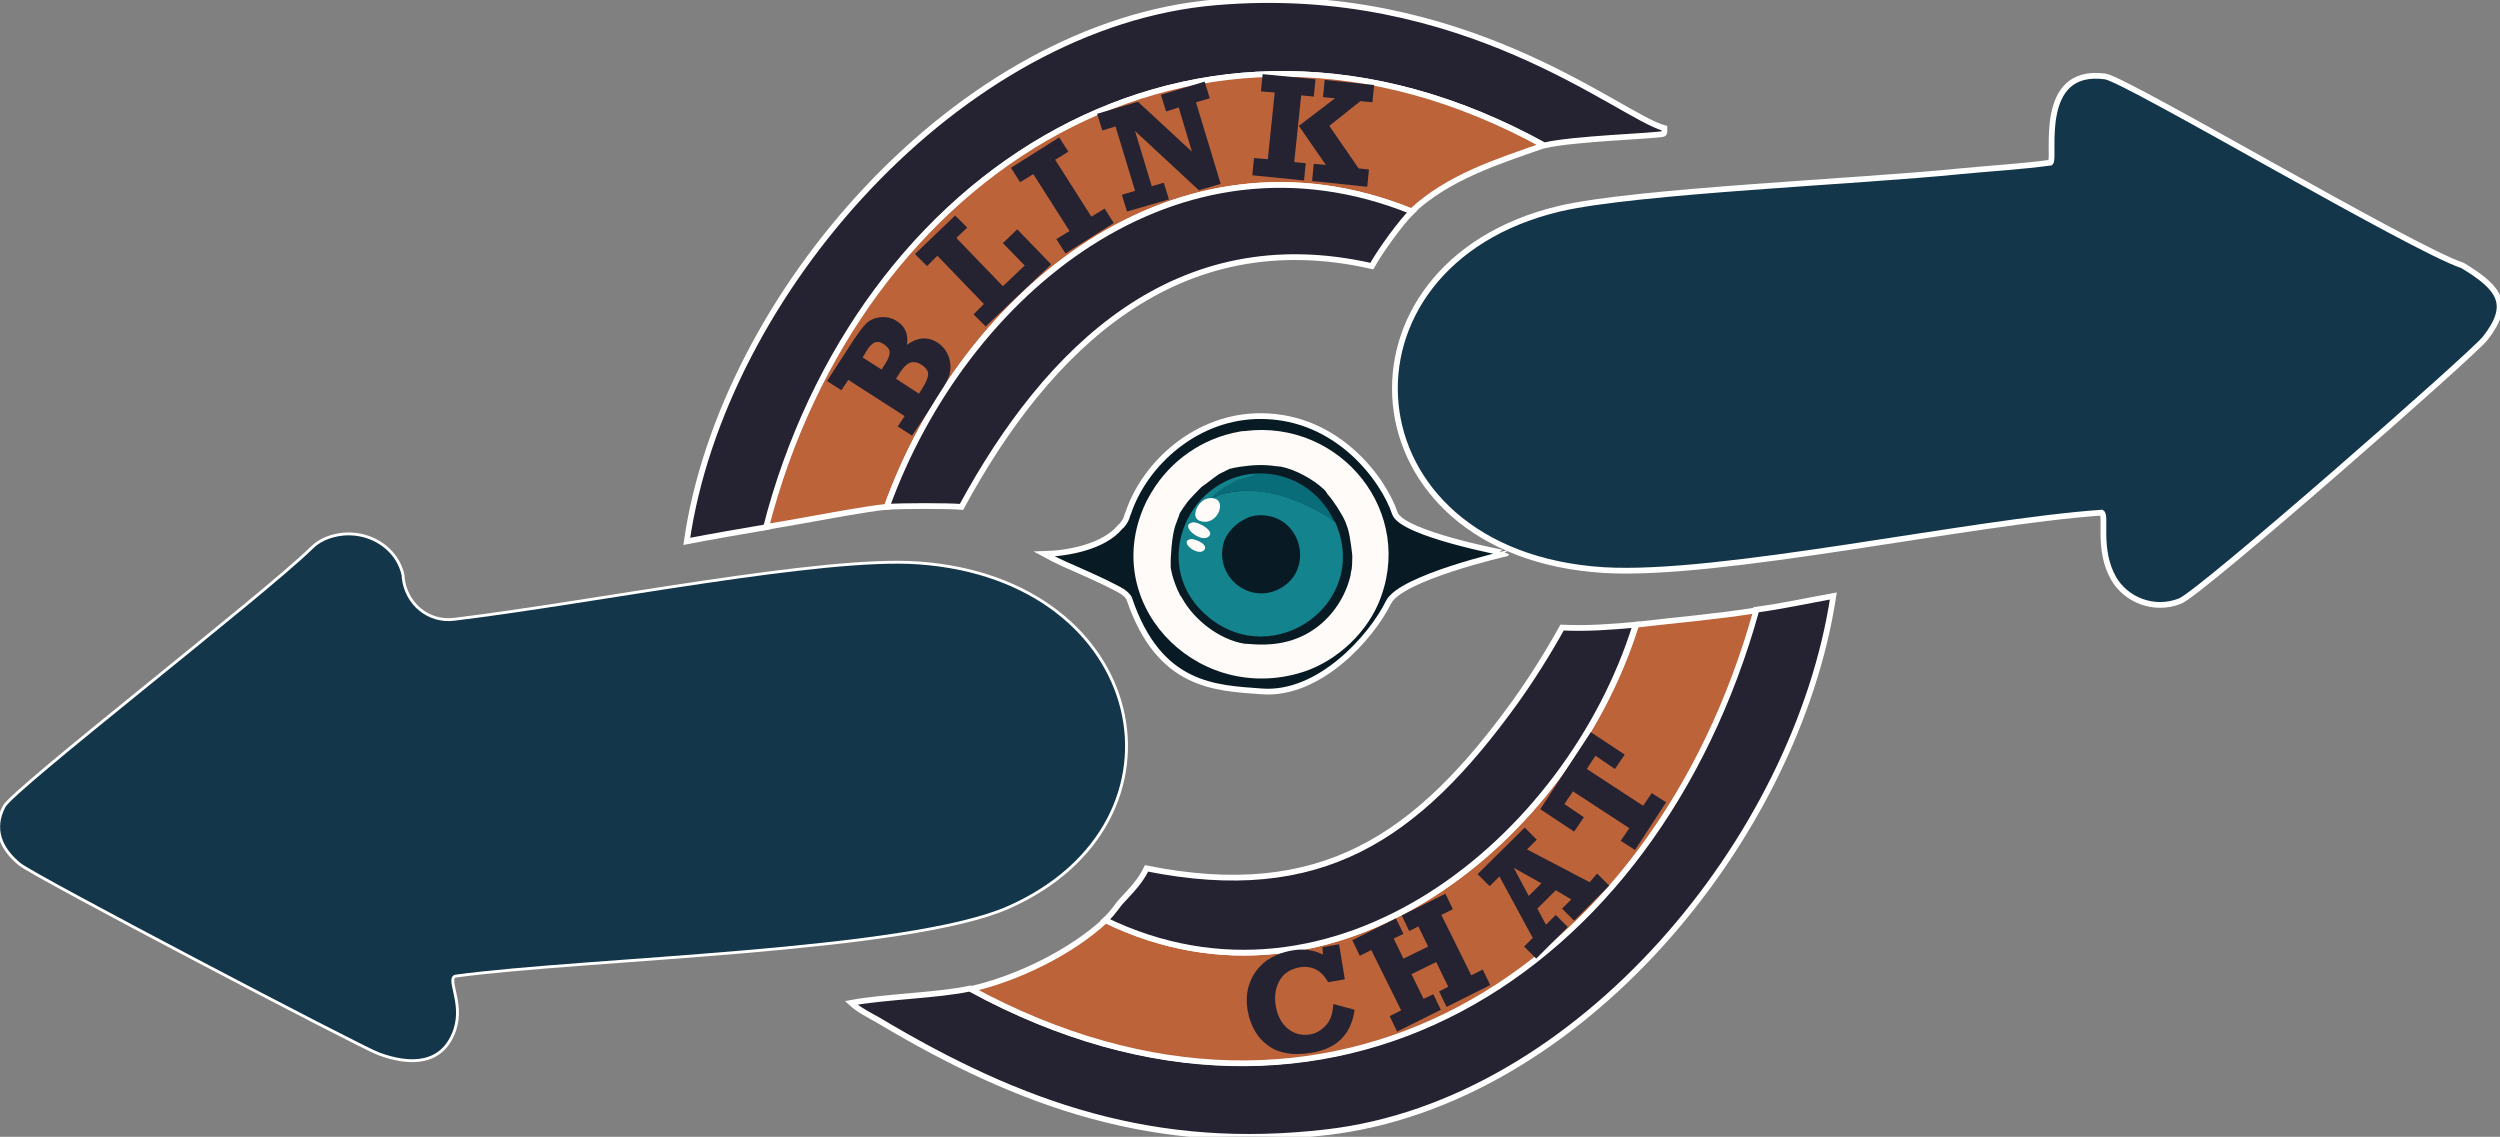 <?xml version="1.0" encoding="utf-8"?>
<!-- Generator: Adobe Illustrator 28.0.0, SVG Export Plug-In . SVG Version: 6.00 Build 0)  -->
<svg version="1.1" id="Livello_2_00000067233928060370252140000015771237224030805136_"
	 xmlns="http://www.w3.org/2000/svg" xmlns:xlink="http://www.w3.org/1999/xlink" x="0px" y="0px" viewBox="0 0 435 197.8"
	 style="enable-background:new 0 0 435 197.8;" xml:space="preserve">
<rect x="0" y="0" width="435" height="197.8" fill="#808080" stroke="none"/>
<style type="text/css">
	.st0{fill:#081A23;stroke:#FFFFFF;stroke-miterlimit:10;}
	.st1{fill:#FFFBF8;}
	.st2{fill:#C4E3EA;}
	.st3{fill:#081A23;}
	.st4{fill:#086D79;}
	.st5{fill:#13838E;}
	.st6{fill:#13364A;}
	.st7{fill:none;stroke:#FFFFFF;stroke-miterlimit:10;}
	.st8{fill:#13364A;stroke:#FFFFFF;stroke-miterlimit:10;}
	.st9{fill:#252332;stroke:#FFFFFF;stroke-miterlimit:10;}
	.st10{fill:#BC633A;stroke:#FFFFFF;stroke-miterlimit:10;}
	.st11{enable-background:new    ;}
	.st12{fill:#252332;}
</style>
<g id="Livello_1-2">
	<path class="st0" d="M242.7,89.3c-1.9-5.7-9.8-16.8-23.2-16.9c-11.2-0.1-20.3,8.2-23.2,16.9l0,0c0,0.1-0.1,0.2-0.1,0.2
		c-0.2,0.9-0.7,1.7-1.3,2.2c-2.9,3.5-9.2,4.6-13.2,4.7c1.1,0.6,2.3,1.2,3.4,1.7c2.5,1.1,5,2.2,7.5,3.4c0.9,0.5,1.9,0.9,2.8,1.5
		c0.4,0.3,0.9,0.7,1.1,1.2c0,0,0,0,0,0c5.2,15.4,15.1,15.5,23,16.1c10,0.8,19.1-9.4,22.1-15.5c2.1-4.3,20.5-8.5,20.5-8.5
		S243.9,92.9,242.7,89.3L242.7,89.3z"/>
	<g>
		<path class="st1" d="M199.5,87.2c0.3-0.6,0.9-1.6,0.9-1.6c3.3-5.5,8.9-9.4,15.3-10.5c0,0,0.4-0.1,0.9-0.1
			c16.7-2.1,30,14.3,23.2,30.1c-2.5,5.7-8,10.5-14,12.1C207.7,122.2,191,104.6,199.5,87.2L199.5,87.2z"/>
		<g>
			<path class="st2" d="M215.7,75.2c0.3-0.1,0.6-0.1,0.9-0.1"/>
			<g>
				<path class="st3" d="M213.9,81.6c0.3-0.1,1.2-0.3,2-0.4c2.1-0.3,3.9-0.4,6-0.1c0.2,0,0.8,0.1,1,0.1c2.5,0.5,5.6,2.2,7.4,3.9
					c0.3,0.2,0.5,0.6,0.7,0.9c1,1.1,2.5,3.4,3.1,4.8c0.1,0.3,0.3,0.8,0.4,1.1c0.5,1.6,0.8,4.8,0.8,4.8s0,1.5-0.1,2.3
					c-0.1,0.4-0.2,0.8-0.2,1.1c-1.1,4.7-4.4,8.9-8.9,10.8c-2.5,1.1-5.4,1.4-8.1,1.2c-0.4,0-1-0.1-1.5-0.1c-4.3-0.7-8.7-4.1-10.8-7.9
					c-0.1-0.2-0.3-0.4-0.4-0.6c-1.4-2.8-1.6-4.8-1.6-4.8s0-1.4,0-1.2c0,0.2,0.1-4.3,0.9-6.3c0.1-0.3,0.4-1.1,0.4-1.1
					s0.2-0.4,0.2-0.6s1.4-2.2,1.7-2.5c0.7-0.8,2.1-2.2,2.1-2.2c0.2-0.2,0.4-0.3,0.4-0.3c2.3-1.7,2.5-1.9,2.7-2"/>
				<path class="st4" d="M232.2,90.8c-5.7-3.9-12.8-6.7-19.8-4.8c-0.2,0.1-1.3,0.6-1.4,0.6c-0.9-0.2,3.5-2.7,4.1-3
					c1-0.4,3-0.7,3.1-1.2C224.3,82,229.7,85.3,232.2,90.8L232.2,90.8z"/>
				<g>
					<path class="st5" d="M218.3,82.4c-0.2,0.6-2.1,0.8-3.1,1.2c-0.5,0.2-5,2.8-4.1,3c0.1,0,1.2-0.6,1.4-0.6c7-1.9,14,0.9,19.8,4.8
						c6.3,14.1-10.6,26-22,16.6C199.9,98.9,206.3,83.3,218.3,82.4L218.3,82.4z"/>
					<path class="st3" d="M218.5,89.7c7.7-0.8,10.5,9.1,4.4,12.6c-5.4,3.1-11.6-1.9-10-7.8C213.5,92.2,216.2,90,218.5,89.7
						L218.5,89.7z"/>
					<path class="st1" d="M210.3,86.7c3.7-0.5,1.7,5.2-1.6,3.9C207.1,90,208.4,87,210.3,86.7z"/>
					<path class="st1" d="M207.5,90.9c1-0.2,4.3,1.7,2.6,2.6C208.7,94.3,205.2,91.4,207.5,90.9z"/>
					<path class="st1" d="M207.2,93.8c0.5-0.1,3,0.8,2.4,1.8C208.7,97.1,204.9,94.2,207.2,93.8z"/>
				</g>
			</g>
		</g>
	</g>
	<g>
		<g>
			<g>
				<path class="st6" d="M69.9,100.2c0,0.1,0,0.2,0,0.3c0.5,4.7,4.5,8.1,9.2,7.5c24.6-3,64.1-11,80.7-9.8
					c39.8,2.8,48.8,44.6,15.7,59.4c-17.4,7.8-73.4,8.9-96.3,12c-2,0.6,1.3,4.7-0.3,9.5c-2,5.9-7.4,6.1-13,4
					c-3.4-1.3-59.7-30.8-62.3-32.9c-3.3-2.7-4.6-6-2.7-9.7c1.4-2.9,44.9-36.6,53.4-44.9c0.7-0.7,1.4-1.2,2.3-1.6
					C62.4,91.5,68.8,94.8,69.9,100.2L69.9,100.2z"/>
				<path class="st7" d="M69.9,100.2c0,0.1,0,0.2,0,0.3c0.5,4.7,4.5,8.1,9.2,7.5c24.6-3,64.1-11,80.7-9.8
					c39.8,2.8,48.8,44.6,15.7,59.4c-17.4,7.8-73.4,8.9-96.3,12c-2,0.6,1.3,4.7-0.3,9.5c-2,5.9-7.4,6.1-13,4
					c-3.4-1.3-59.7-30.8-62.3-32.9c-3.3-2.7-4.6-6-2.7-9.7c1.4-2.9,44.9-36.6,53.4-44.9c0.7-0.7,1.4-1.2,2.3-1.6
					C62.4,91.5,68.8,94.8,69.9,100.2L69.9,100.2z"/>
				<path class="st6" d="M69.9,100.2c0,0.1,0,0.2,0,0.3c0.5,4.7,4.5,8.1,9.2,7.5c24.6-3,64.1-11,80.7-9.8
					c39.8,2.8,48.8,44.6,15.7,59.4c-17.4,7.8-73.4,8.9-96.3,12c-2,0.6,1.3,4.7-0.3,9.5c-2,5.9-7.4,6.1-13,4
					c-3.4-1.3-59.7-30.8-62.3-32.9c-3.3-2.7-4.6-6-2.7-9.7c1.4-2.9,44.9-36.6,53.4-44.9c0.7-0.7,1.4-1.2,2.3-1.6
					C62.4,91.5,68.8,94.8,69.9,100.2L69.9,100.2z"/>
			</g>
			<path class="st8" d="M367.8,100.7c-2.9-5-1.2-10.9-2.1-11.5c-23,1.6-66.5,11.2-86.6,10c-45.3-2.8-48.8-53.2-7.7-62.9
				c13.3-3.1,52.1-4.7,69.7-6.5c5.2-0.5,10.5-0.8,15.7-1.5c0.9-0.9-2.5-16.6,9.5-15c3.6,0.5,53.4,30,62.2,32.9
				c6.6,4,8.5,6.8,3.9,12.7c-2.1,2.7-49.6,44.4-53.1,45.7C374.7,106.4,369.9,104.3,367.8,100.7L367.8,100.7z"/>
		</g>
		<g>
			<path class="st9" d="M319,103.7c-6.4,42.2-44.2,88.2-88.1,93.3c-29.8,3.5-53-4.5-78.1-19.5c-1.6-0.9-3.4-1.8-4.7-3
				c5.9-1.1,15.3-1.3,20.7-2.5c62.4,34,119.1-2.7,136.7-65.9C310,105.5,314.6,104.5,319,103.7z"/>
			<path class="st9" d="M289.6,22.3c0,0.3,0.1,0.9-0.2,1c-1.8,0.4-15.6,0.8-20.7,2c-60.8-33.5-119.5,4.7-135.2,66.4
				c-4.6,0.8-9.4,1.6-14,2.5c6.2-43,47.5-90.1,92.1-93.8C254.6-3.3,281.8,20.2,289.6,22.3z"/>
			<path class="st10" d="M305.6,106.2c-17.6,63.2-74.3,99.8-136.7,65.9c8-1.8,17.5-6.4,23.5-12c39.8,19.3,80.6-13.9,92.3-51.4
				C291.5,107.9,298.7,107.3,305.6,106.2L305.6,106.2z"/>
			<path class="st10" d="M268.6,25.3c-8,2.8-16.6,5.5-23,11.5c-41-16.6-77.9,14.1-91.3,51.4c-3.2,0.2-15.5,2.6-21,3.5
				C149.2,30,207.8-8.2,268.6,25.3z"/>
			<path class="st9" d="M284.6,108.7c-11.7,37.5-52.5,70.7-92.3,51.4c1.6-1.5,2.1-2.6,3-3.5c1.6-1.7,3.2-3.4,4.2-5.5
				c30.4,6.1,47.1-5.4,64.1-28.9c3-4.2,5.7-8.5,8.2-13C276.2,109.4,280.3,109.1,284.6,108.7L284.6,108.7z"/>
			<g class="st11">
				<path class="st12" d="M158.7,75.8l-2.5-1.6l1.2-1.8l-9.8-6.3l-1.2,1.8l-2.5-1.6l4.4-6.8c1-1.5,1.8-2.6,2.4-3.2
					c0.6-0.6,1.5-1,2.5-1.1c1-0.1,2,0.1,2.9,0.7c1.4,0.9,2,2.3,1.7,4.1c1.8-1.3,3.6-1.5,5.3-0.4c1,0.6,1.6,1.5,2,2.5
					c0.3,1,0.4,2,0.1,3.1c-0.3,1-1,2.3-2,3.9L158.7,75.8z M153.4,64.3l0.7-1.1c0.5-0.8,0.7-1.4,0.7-1.9s-0.4-1-1-1.4
					c-0.6-0.4-1.1-0.5-1.6-0.3c-0.5,0.2-1,0.7-1.5,1.6l-0.6,1L153.4,64.3z M159.9,68.5l0.7-1.1c0.6-1,0.9-1.8,0.9-2.3
					c0-0.6-0.4-1.1-1.1-1.6c-0.8-0.5-1.4-0.6-2-0.4c-0.6,0.2-1.2,0.8-1.8,1.7l-0.7,1.1L159.9,68.5z"/>
			</g>
			<g class="st11">
				<path class="st12" d="M171.5,56.8l-2.1-2.1l1.8-1.8l-8.1-8.4l-1.8,1.8l-2.1-2.1l7-6.7l2.1,2.1l-1.9,1.8l8.1,8.4l3.8-3.6
					l-3.8-3.9l2.5-2.4l5.9,6.1L171.5,56.8z"/>
			</g>
			<g class="st11">
				<path class="st12" d="M185.4,44.1l-1.6-2.5l2.3-1.4l-6.3-9.9l-2.3,1.4l-1.6-2.5l8.4-5.3l1.6,2.5l-2.3,1.4l6.3,9.9l2.3-1.4
					l1.6,2.5L185.4,44.1z"/>
			</g>
			<g class="st11">
				<path class="st12" d="M196.1,36.8l-0.9-2.9l2.3-0.7L194.1,22l-2.3,0.7l-0.9-2.9l7.1-2.1l9.4,8.7l-2.3-7.7l-2.2,0.7l-0.9-2.9
					l7.6-2.3l0.9,2.9l-2.4,0.7l4.3,14.2l-3.8,1.1l-11.1-10.3l2.9,9.6l2.1-0.6l0.9,2.9L196.1,36.8z"/>
			</g>
			<g class="st11">
				<path class="st12" d="M217.9,30.5l0.3-3l2.4,0.2l1.2-11.6l-2.4-0.2l0.3-3l9.2,0.9l-0.3,3l-2.2-0.2l-1.2,11.6l2,0.2l-0.3,3
					L217.9,30.5z M228.3,31.5l0.3-3l2.1,0.2l-4.7-6.8l6.3-4.8l-2.1-0.2l0.3-3l8.6,0.9l-0.3,3l-2.1-0.2l-5.4,4.3l5.1,7.4l1.8,0.2
					l-0.3,3L228.3,31.5z"/>
			</g>
		</g>
	</g>
	<g class="st11">
		<path class="st12" d="M230.1,164.8l2.9-0.5l1,6.1l-2.9,0.5c-1.2-2.1-2.8-2.9-4.9-2.6c-1.7,0.3-2.9,1.1-3.6,2.4
			c-0.7,1.3-0.9,2.8-0.6,4.4c0.3,1.7,1,3,2.1,3.9c1.1,0.9,2.4,1.2,3.8,1c1.2-0.2,2.1-0.8,2.9-1.7s1.1-2.1,1.2-3.6l3.7,1
			c-0.6,4.3-3.1,6.8-7.6,7.5c-3.1,0.5-5.6,0.1-7.5-1.3c-1.9-1.4-3-3.4-3.5-6c-0.3-1.8-0.2-3.5,0.4-5c0.6-1.5,1.5-2.7,2.8-3.7
			c1.3-0.9,2.8-1.5,4.4-1.8c2.1-0.4,3.9-0.1,5.5,0.7L230.1,164.8z"/>
	</g>
	<g class="st11">
		<path class="st12" d="M243.1,179.5l-1.3-2.7l2-1l-5.2-10.5l-2,1l-1.3-2.7l7.6-3.8l1.3,2.7l-1.7,0.8l1.7,3.5l4.3-2.1l-1.7-3.5
			l-1.6,0.8l-1.3-2.7l7.6-3.8l1.3,2.7l-2,1l5.2,10.5l2-1l1.3,2.7l-7.6,3.8l-1.3-2.7l1.6-0.8l-2.1-4.3l-4.3,2.1l2.1,4.3l1.7-0.8
			l1.3,2.7L243.1,179.5z"/>
	</g>
	<g class="st11">
		<path class="st12" d="M277.9,152l2.1,2.1l-6.1,6.1l-2.1-2.1l1.6-1.6l-2.7-1.6l-3.2,3.2l1.5,2.8l1.7-1.7l2.1,2.1l-5.5,5.5l-2.1-2.1
			l1.5-1.5l-5.8-10.7l-1.7,1.7l-2.1-2.1l8.2-8.1l2.1,2.1l-1.7,1.7l10.9,5.7L277.9,152z M268.2,153.7l-4.8-2.7l2.6,4.9L268.2,153.7z"
			/>
	</g>
	<g class="st11">
		<path class="st12" d="M284.5,147.9l-2.5-1.6l1.5-2.2l-9.8-6.4l-1.5,2.2l3.4,2.3l-1.7,2.5l-5.9-3.9l8.8-13.4l5.9,3.9l-1.7,2.5
			l-3.4-2.3l-1.5,2.3l9.8,6.4l1.5-2.2l2.5,1.6L284.5,147.9z"/>
	</g>
	<path class="st9" d="M245.7,36.8c-1.9,1.8-5.7,7.1-7,9.5c-33.9-7.7-56.4,14.2-71.4,41.9c-2.1-0.2-10.4-0.2-13,0
		C167.8,50.9,204.7,20.2,245.7,36.8L245.7,36.8z"/>
</g>
</svg>
